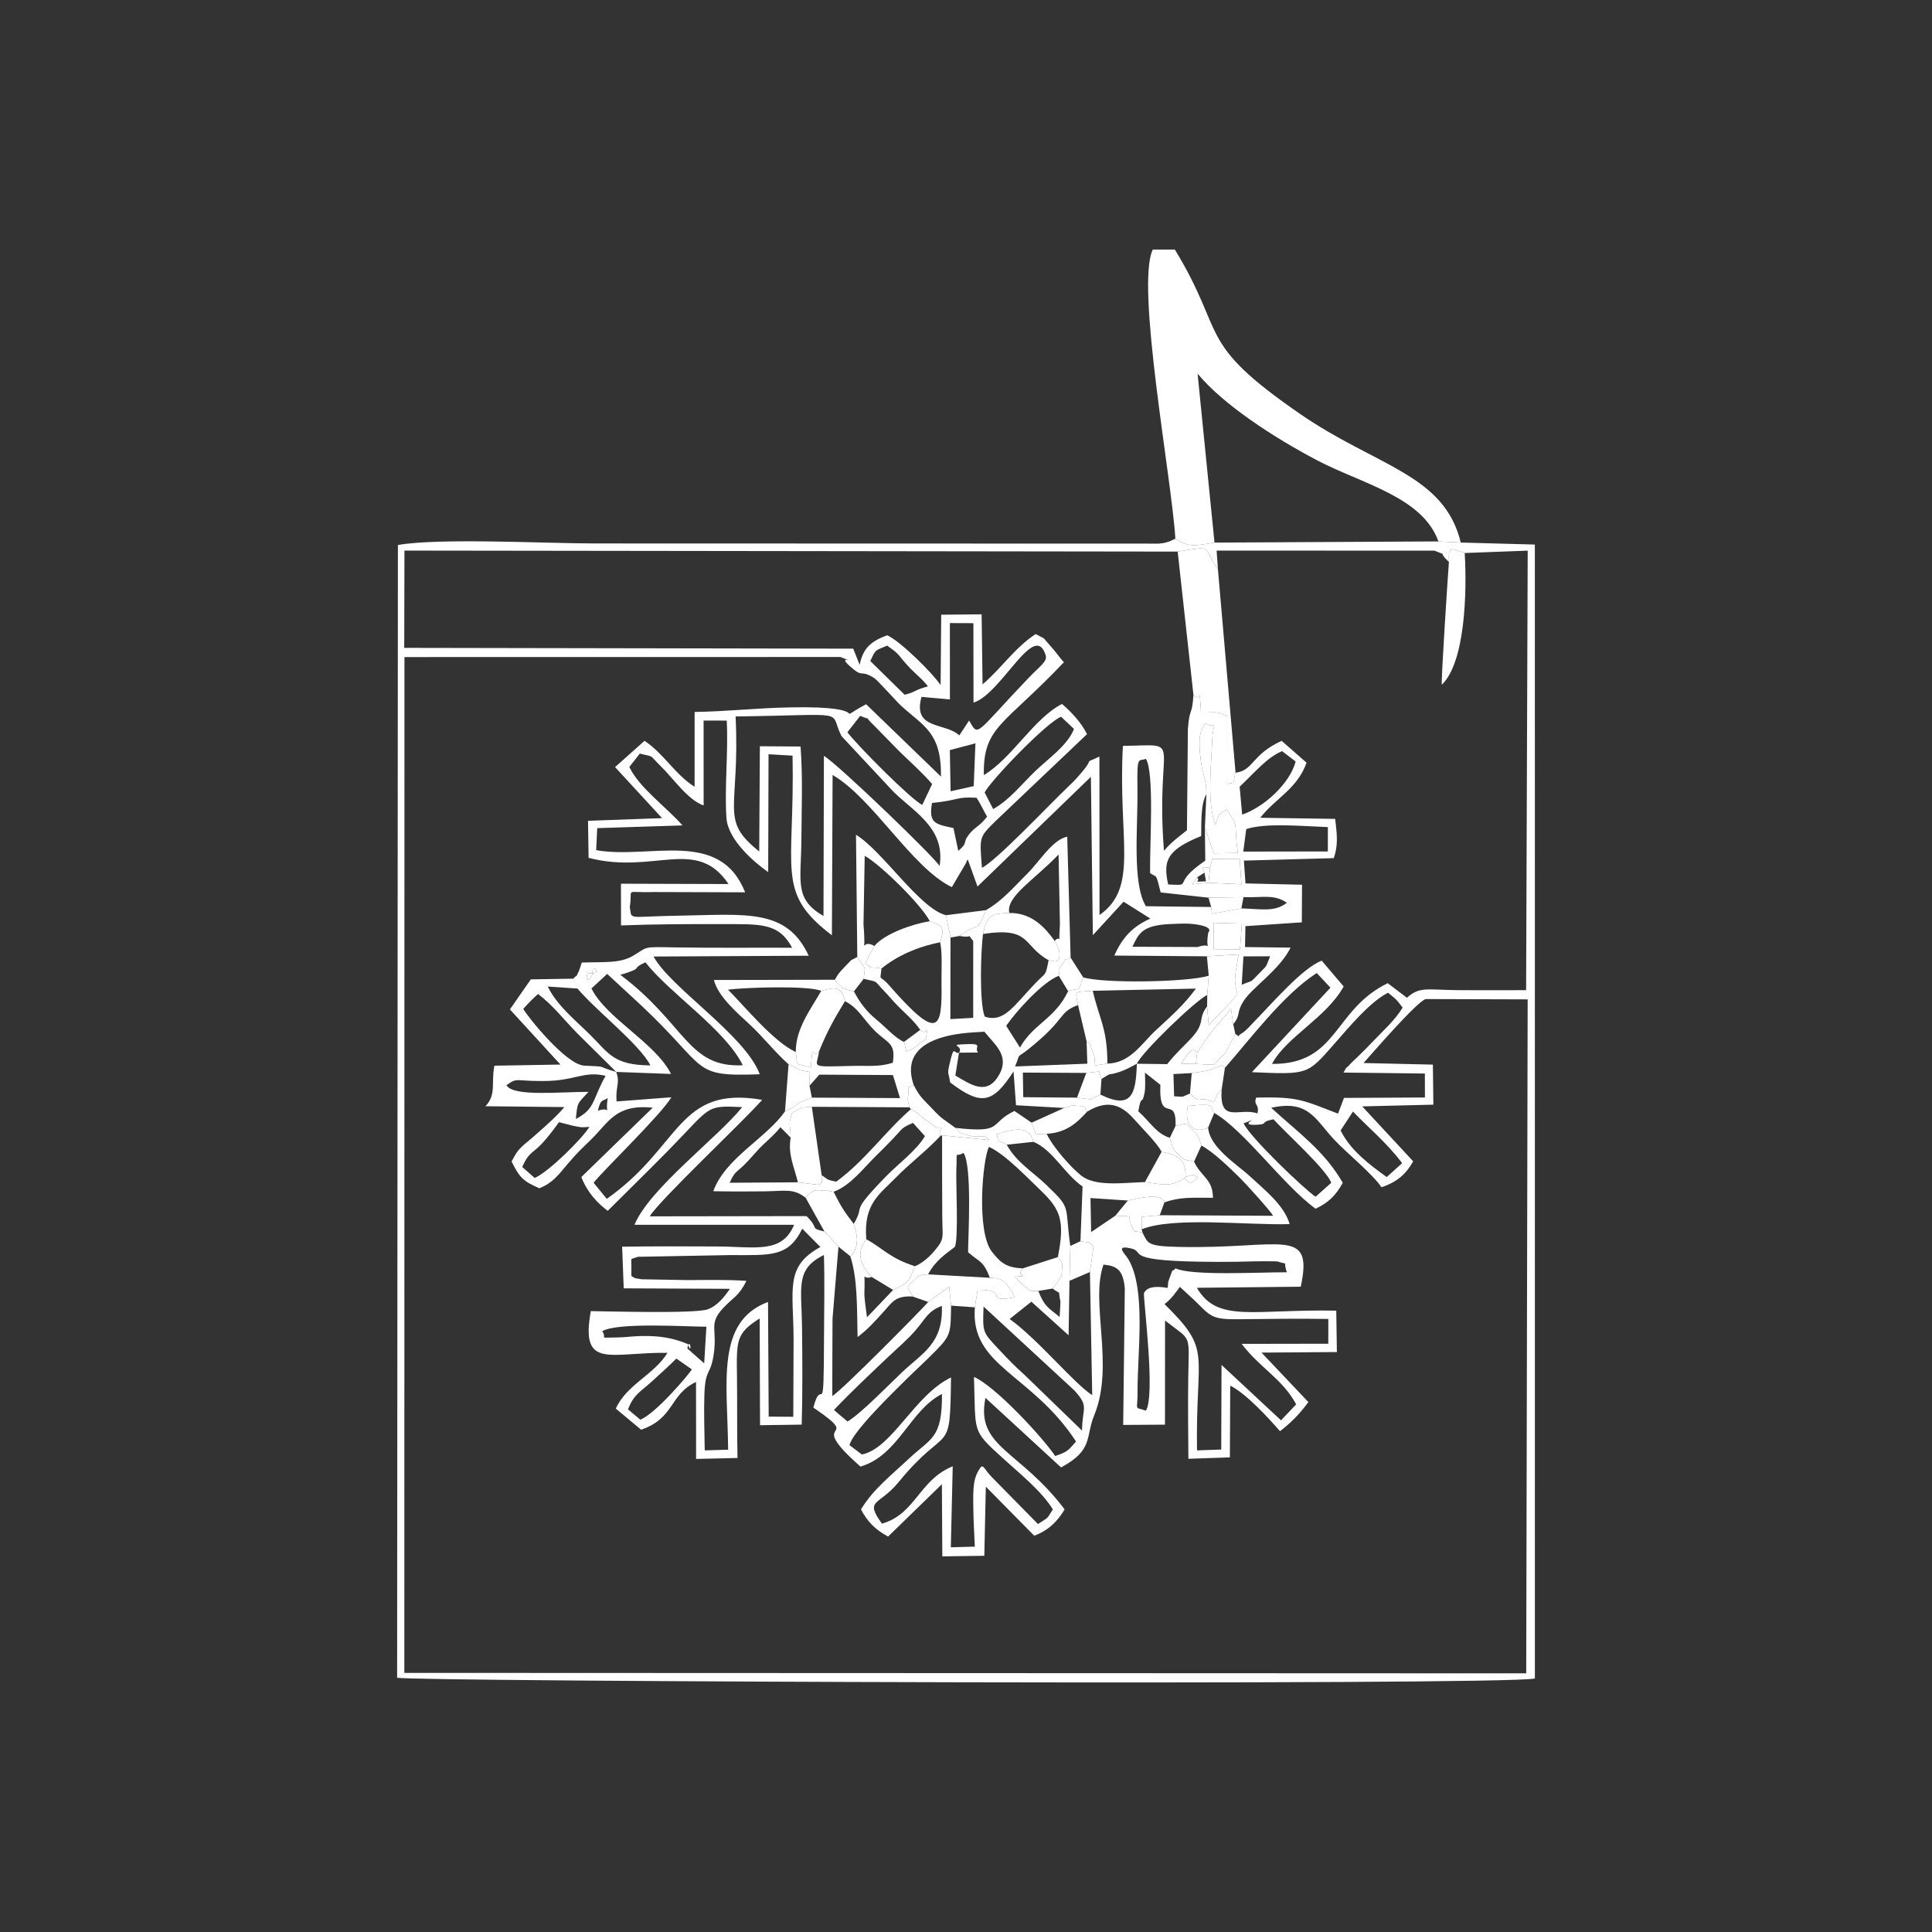 <?xml version="1.0" encoding="UTF-8"?>
<!DOCTYPE svg PUBLIC "-//W3C//DTD SVG 1.1//EN" "http://www.w3.org/Graphics/SVG/1.1/DTD/svg11.dtd">
<!-- Creator: CorelDRAW 2018 -->
<svg xmlns="http://www.w3.org/2000/svg" xml:space="preserve" width="250mm" height="250mm" version="1.1" style="shape-rendering:geometricPrecision; text-rendering:geometricPrecision; image-rendering:optimizeQuality; fill-rule:evenodd; clip-rule:evenodd"
viewBox="0 0 25000 25000"
 xmlns:xlink="http://www.w3.org/1999/xlink">
 <rect x="0" y="0" width="25000" height="25000" fill="#333333" stroke="none"/>
 <defs>
  <style type="text/css">
   <![CDATA[
    .fil0 {fill:white}
   ]]>
  </style>
 </defs>
 <g id="Слой_x0020_1">
  <g id="_636266168">
   <path class="fil0" d="M8125.83 18236.86c80.97,-201.88 158.31,-222.04 317.86,-368.75 115.98,-106.71 208.89,-188.34 308.4,-288.5l201.23 140.49c-55.23,84.34 -472.8,574.91 -667.88,650.38l-159.61 -133.62zm4783.64 -792.61c-192.29,-205.19 -195.85,-204.16 -181.98,-537.32l1173.3 1083.45c197.73,217.05 103.67,216.14 100.42,521.23l-735.37 -712.61c-148.33,-135.04 -191.77,-179.19 -356.37,-354.75zm-2117.62 800.07c226.13,-238.32 449.86,-446.42 696.21,-681.37 126.16,-120.33 252.13,-223.99 361.37,-351.64 137.83,-161.04 153.97,-240.91 337.96,-313.71 19.84,485.77 -249.99,609.4 -510.54,855.17 -157.21,148.34 -540.23,543.22 -709.89,641.63 -63.73,-56.66 -86.1,-68.85 -175.11,-150.08zm-2496.3 -956.38c-99.38,1.88 -215.17,17.7 -305.93,18.54 -268.79,2.66 -125.06,19.71 -197.08,-80.39 195.85,-118.83 1108.85,-57.96 1348.14,-58.74l-28.39 474.5 -218.16 -193c34.88,-178.22 67.69,120.13 5.9,-57.12 -190.99,-79.48 -364.54,-108.39 -604.48,-103.79zm7511 373.94l-3.89 1094.92 -313.39 11.15c-20.17,-1292.46 203.69,-1279.68 -420.43,-1892.85 95.37,-72.68 146.45,-153.52 198.45,-223.28l186.9 172.32c214.33,209.66 219.06,251.09 578.1,246.81 385.61,-4.54 769.01,-9.79 1156.12,-3.76l-0.26 320.52 -1120.86 1.95c234.82,310.73 529.34,453.68 705.1,782.57l-195.92 206.93 -769.92 -717.28zm-978.42 591.9c-161.69,-57.11 -104.64,21.66 -108.14,-259.25 -1.49,-494.08 112.09,-1313.66 -120.13,-1701.48 -42.6,-71.18 -179.13,-187.94 36.04,-138.35 204.35,47.07 -158.12,170.77 1125.39,173.94 165,0.39 330.45,-1.94 495.24,-7.52 26.52,-0.9 265.1,-0.97 273.91,2.01 158.71,53.75 63.08,-23.21 121.69,139.97 -368.76,-0.45 -1225.36,47.91 -1439.75,-49.79 -76.96,79.81 -10.25,-50.5 -83.25,137.7 -26.77,68.98 -5.05,44.67 -21.59,114.69 -276.69,-49.14 -293.09,59.32 -305.48,66.38 0.52,170.77 148.72,1319.24 26.07,1521.7zm-1139.53 -1986.86c86.87,116.12 51.41,58.74 48.82,245.58 -13.16,12.71 -38.38,57.05 -44.28,65.42l-72.29 95.82c121.37,94.58 63.34,-9.6 100.94,166.48 1.95,9.14 -9.01,175.3 -10.11,201.43 -145.02,-122.27 -189.89,-121.95 -276.11,-336.8 -136.21,-0.64 -73.52,14.4 -170.76,-54.65 -33.26,-23.6 -94.79,-93.03 -138.22,-128.56 246.55,-25.28 -6.81,17.83 109.5,-109.75 -214.46,-5.58 -293.04,-77.35 -400.07,-213.36 -207.01,-263.15 -118.97,-1209.61 -38.77,-1357.68 203.57,87.26 518.06,419.32 669.44,563.57 256.4,244.28 315.27,391.97 221.91,862.5zm-4239.65 -26.25c518.06,-0.13 751.06,32.02 932,-341.27l235.21 236.83c-465.55,254.39 -348.79,546.52 -347.23,1199.62l-3.76 997.41 -318.38 -2.26 -8.5 -1483.65c-681.37,254.4 -524.09,1048.83 -516.11,1911.66l-302.83 8.94c-3.43,-231.12 -12.44,-493.1 -4.66,-721.69 12.25,-358.12 82.85,-232.03 124.21,-546.33 40.26,-306.19 -72.15,-372.64 123.57,-579 134.2,-141.46 196.11,-146.58 296.14,-346.38 -251.73,-18.35 -505.87,-10.83 -758.58,-10.31l-596.57 -10.51c-132.9,-22.04 -63.66,-6.02 -133.22,-41.16l-1.17 -219.58c13.61,-6.94 32.16,-12.84 43.05,-15.82 11.02,-2.98 30.21,-11.09 44.21,-14.26l1192.62 -22.24zm3924.51 -1465.17c248.24,102.11 406.55,422.05 635.08,577.38l-27.62 708.47c155.66,30.92 81.17,-15.69 169.66,67.81l-46.93 330.64 29.56 1593.72c-236.83,-152.8 -701.92,-723.05 -1068.67,-986.07l281.82 -223.6 481.17 434.36 11.61 -704.77 10.44 -450.96c-75.86,-539.65 23.08,-470.02 -310.61,-790.67 -175.82,-169.01 -389.56,-294.2 -511.77,-519.81 -172.06,-95.82 -65.28,11.86 -133.35,-135.11 196.56,-60.35 426,-131.86 479.61,98.61zm4133.85 -391.9c206.74,214.65 433.32,399.23 636.44,667.37l-199.55 180.16c-222.3,-160.07 -471.9,-347.17 -596.64,-603.51l159.75 -244.02zm-10749.86 717.16c85.26,-194.56 129.08,-167.72 259.39,-307.43 88.82,-95.24 158.25,-193.78 215.95,-272.22 17.83,3.04 38.38,9.72 52.58,13.22l100.87 25.8c16.99,3.57 31.06,8.17 47.85,11.16 112.67,20.29 68.91,17.89 193.06,10.24 -90.89,151.31 -533.55,589.11 -708.27,661.01l-161.43 -141.78zm9334.8 -564.29c285.19,-111.57 -105.73,31.25 165.39,18.15 170.69,-8.23 26.12,-32.54 221.33,-71.12 179.64,196.51 676.5,641.89 748.08,821.54l-203.31 180.74c-142.11,-93.48 -848.83,-768.63 -931.49,-949.31zm-8228.79 -327.39c-38.25,272.48 64.05,97.57 -127.33,163.31 39.23,-158.13 53.88,-114.49 127.33,-163.31zm6375.55 -45.71c-58.35,34.3 -69.69,21.53 -124.73,62.37l-177.96 -22.3 -695.44 -5.84 -5.38 -318.51 820.75 4.41 165.06 -18.09 32.03 96.66c160.52,-102.17 55.56,-31.96 236.5,-92.64 86.74,-29.11 153.84,-70.08 221.14,-104.7 -13.16,383.28 -59.97,602.08 -471.97,398.64zm-7205.18 -175.23c404.15,1.03 518.44,-134.79 803.05,-66.97 -9.01,15.43 -19.77,34.29 -26.06,46.74 -6.1,12.19 -16.47,31.77 -23.67,46.48 -124.79,255.3 -110.34,346.13 -335.36,465.03 20.42,-228.07 21.46,-193.65 163.3,-350.73 -364.02,-1.75 -976.73,66.45 -1061.27,-86.23 139.19,-100.55 113.45,-55.23 425.09,-54.45l54.92 0.13zm6736.98 348.85c120.06,-31.57 60.74,-38.38 175.82,-27.04 152.67,15.04 50.3,-39.61 119.67,75.86 256.93,-158 436.18,-98.09 604.22,91.34 111.77,125.97 318.77,332.06 359.88,428.4 197.02,37.28 315.85,85.51 310.92,322.01 138.55,-29.11 58.54,-42.33 159.42,4.8 -75.14,65.41 -60.75,112.74 -178.02,17.7 -180.88,105.35 -240.2,84.67 -506.91,45.51 -295.05,10.44 -643.25,61.72 -826.52,-84.54 -130.57,-104.18 -362.47,-363.5 -445.84,-539.58 -178.61,3.43 -130.31,26 -194.3,-143.99l-222.56 -151.64c-340.23,163.18 -124.67,290.83 -765.2,218.67 87.14,77.54 10.12,47.01 160.26,94.72 146.72,46.68 213.04,-29.3 278.84,62.63l-610.05 -60.62c-0.85,352.29 0.64,704 2.46,1056.15 1.36,275.99 36.11,276.12 -104.57,442.99 -64.12,76.11 -165.19,163.57 -249.79,194.17 -87.01,223.47 -92.32,215.36 -281.56,307.16l-338.09 354.11c-9.6,-71.83 -36.63,-253.1 -33.78,-317.87 14.52,-329.08 -39.61,-154.81 94.39,-204.34 -10.63,-12.71 -26.84,-26.58 -34.1,-36.24 -7,-9.34 -23.14,-24.77 -30.92,-36.57 -93.29,-141.72 -123.05,-257.76 -4.67,-415.17 -37.99,-454.14 168.56,-579.26 375.17,-790.22 200.85,-205.12 386.85,-337.31 583.35,-545.93 -43.7,-127.01 110.02,-107.82 -49.27,-107.82 -42.6,-29.69 -98.93,-68.91 -147.36,-106.26 -104.77,-80.71 -57.9,-55.62 -183.67,-133.68 -330.57,285.78 -592.29,664.58 -966.81,939.01 -119.74,-25.8 -92.13,-15.56 -189.31,-85.12 1.62,146.06 14.52,54.91 -30.47,127.13l-276.63 -33.84 -883.25 6.09c94.14,-201.69 62.95,-75.53 332.58,-387.1 118.64,-137.12 218.93,-199.1 324.15,-332l133.1 134.53c-10.18,-213.3 -29.37,-157.54 18.67,-320.98 165.19,-84.34 64.57,-60.68 254.98,-77.67l1261.4 6.75c-14.32,-98.35 -27.22,-70.73 -13.35,-171.93 20.23,-146.85 -46.09,-44.67 69.76,-117.09 -243.96,-717.67 855.82,-673.85 914.56,-689.99 129.14,162.4 329.27,306.32 194.75,551.71 -153.13,279.22 -355.34,144.63 -569.92,15.69l47.19 -295.11c-70.34,23.47 -59.58,-124.48 -122.72,148.01 -32.55,140.55 -11.61,99.38 7.97,236.5 406.17,310.08 554.43,268.66 820.56,-142.63l32.03 437.93 623.54 35.4zm-5796.43 -466.33c-283.37,-79.41 -80.64,-65.41 -414.26,-81.42 -237.67,-11.41 -744.64,-647.72 -789.25,-734.79 81.17,-88.75 109.05,-117.09 191.38,-192.74 195.27,148.07 334.4,334 515.47,517.28l496.66 491.67zm7833.92 226.97c-13.94,16.47 -37.02,34.3 -45.84,45.77l-55.1 118.64c-227.82,-103.01 -143.54,50.25 -309.38,-110.86 -124.34,47.07 -47.9,42.79 -204.92,34.69l-8.76 -287.59 236.83 -12.71c230.41,-33.51 198.25,-21.58 393.65,-104.24l35.53 36.95c310.53,-352.42 755.98,-950.22 1188.53,-1227.56l177.12 189.88 -1016.67 1093.37c732.26,31.57 715.86,31.51 1062.5,-361.3 189.37,-214.52 459.07,-545.48 699.72,-666.78 93.35,78.12 94.91,67.55 188.85,192.42 -104.51,168.68 -237.41,283.5 -380.49,433.58 -76.43,80.13 -111.12,116.37 -190.21,192.29 -36.76,35.27 -84.15,78.31 -114.43,111.57 -79.42,87.39 -4.6,-23.08 -80.58,103.08l1053.1 12.45 0.78 310.15 -1047.59 5.44 -76.57 203.38c-451.74,-171.74 -507.36,-220.88 -1059.13,-207.33 -39.16,102.17 45.44,79.42 16.2,204.28 -239.35,-79.74 -494.33,140.42 -463.14,-309.57zm-1478.72 -335.04l-160.13 24.18c-9.27,-105.15 6.42,-75.72 -30.15,-179.32 -55.75,-158.06 -40.52,-82.79 -78.83,-132.06l9.59 288.63 -934.72 35.98c79.35,-197.61 0.58,-85.38 180.55,-230.02 497.9,-400.2 369.21,-465.48 633.72,-564.48 -34.36,-196.5 -61.4,-163.89 190.92,-184.77l1334.47 -28.33c-161.36,219.39 -321.94,356.83 -526.61,546.98 -170.77,158.64 -324.16,418.87 -618.81,423.21zm-3702.98 -940.69c176.85,-48.69 262.24,-64.44 306.97,133.49 172.45,85.64 235.33,230.02 379.65,376.21 172.19,174.39 280.78,154.68 239.93,420.49 -180.61,56.92 -319.48,35.78 -513.78,40.52 -593.52,14.52 -464.83,22.62 -442.21,-184.9 -99.19,124.86 -71.76,-184.05 -105.28,207.65 -202.73,-68.2 -171.93,1.75 -194.3,-202.14 -288.75,-132.25 -667.56,-597.15 -876.89,-807.14 223.08,-29.3 1042.66,-55.36 1205.91,15.82zm-2210.14 964.22c-482.85,-2.52 -541.4,-160.71 -782.63,-398.31 -201.95,-198.97 -418.93,-370.12 -546.97,-622.31l386.06 26.26c235.72,281.75 801.95,719.29 943.54,994.36zm-332.97 -1188.66c248.56,-80.46 66.84,-51.41 267.95,-145.42 320.91,408.82 1031.45,867.76 1260.24,1332.46 -713.14,33.84 -735.57,-531.09 -1584.65,-1170.77l56.46 -16.27zm-419.51 11.99c0.39,23.92 -95.89,141.27 -66.91,5.9 18.15,-84.54 -36.82,-20.94 50.31,-18.99 148.66,3.24 13.87,-146 16.6,13.09zm8426.07 -234.23l346.06 -0.58c-66.64,150.34 -15.56,91.93 -144.31,222.95 -133.29,135.56 -63.21,75.91 -224.05,145.8l22.3 -368.17zm-383.67 -433.78l363.83 9.53 -24.37 333.03 -339.72 -2.01 0.26 -340.55zm-659.45 22.37c56.27,-6.55 284.67,-15.95 336.53,-11.87 353.98,27.81 251.42,113.78 251.54,114.49 -48.81,297.12 85.19,113.78 -139.12,188.01l-842.28 -3.57c77.73,-170.63 130.77,-256.4 393.33,-287.06zm-3640.88 569.73c-187.75,-38.19 -82.01,23.53 -210.76,-68.72l119.61 -223.99c-196.69,-112.74 -102.5,198.7 -141.26,-280.07l15.62 -886.43c203.57,111.45 737.45,638.52 841.95,845.52 177.77,61.78 190.15,98.61 134.66,273.65 30.47,147.75 14.58,361.36 17.24,532.19 9.59,607.92 -47,744.9 -677.54,24.83 -134.98,-154.16 -117.61,-32.67 -99.52,-216.98zm2242.03 -357.03c7.85,14.72 20.94,33.13 25.03,43.51l33.26 81.29c25.93,200.65 -96.08,124.41 -137.38,123.5 -43.89,217.64 -25.54,145.68 -171.93,298.87 -289.14,302.63 -405.13,511.84 -654.72,431.64 -71.58,-184.7 -51.61,-838.84 -22.24,-1069.7 57.76,-261.33 108.98,-261.01 340.04,-272.03 -45,-213.35 314.88,-419.51 637.8,-756.57l17.37 902.7c-18.99,333.36 15.04,113.2 -67.23,216.79zm1990.04 -560.58l452.51 -7.2c241.63,9.79 397.93,-42.59 561.5,73.52 -158.51,122.01 -326.36,80.13 -588.27,72.67l-380.23 68.92 -10.96 -87.52 -844.54 -9.79c-182.05,-297.25 -101.79,-1030.09 -109.5,-1528.19 -6.81,-439.29 13.68,-340.23 109.5,-379.19 112.15,185.93 47.52,1116.9 54.19,1478.85 89.21,65.09 71.38,-16.86 136.6,250.11l619.2 67.82zm-146.84 -263.6l94.39 -59.84c-41.49,-100.94 -47.07,-65.35 71.9,-65.35l29.56 -111.45 354.88 -2.91 21.91 329.92 -425.15 -19.77 -209.21 20.22 61.72 -90.82zm634.75 -623.8c249.99,-84.09 734.2,-37.15 1056.61,-25.81l-0.52 314.95 -1094.02 1.75 37.93 -290.89zm-3489.11 -405.13c47.26,70.8 84.48,153.91 136.15,244.28 -99.71,127.65 -147.56,126.75 -219.71,212.65 -114.88,136.72 -11.74,109.82 -153.33,229.89l-62.23 -295.96c-239.88,-49.07 -322.6,-63.08 -278,-324.15 354.69,-34.55 310.99,-83.89 577.12,-66.71zm-15.04 -704.45l-22.04 553.98 -298.93 65.87 -10.05 -532.58 331.02 -87.27zm3419.03 560.92c196.43,-185.55 357.34,-381.66 549.24,-460.1l175.56 134.06c-75.01,284.35 -406.29,589.25 -692.13,687.27l-32.67 -361.23zm-423.6 2194.7l408.3 -24.57c-30.6,245.9 -74.82,294.14 -13.42,514.24 -122.14,157.47 -251.09,262.62 -372.26,403.76l-19.9 -244.8c-131.22,167.72 -4.15,203.89 -225.35,432.87 -111.32,115.14 -184.44,180.75 -292.06,313.78l-391.64 -5.12c62.62,-146.58 749.11,-810.38 910.86,-890.58l19.19 -248.94c-260.87,85.83 -1375.57,102.17 -1624.97,21.13 -80.07,214.78 -4.6,118.83 -194.3,179.65 -176.47,365.06 -451.09,420.49 -623.28,729.34l-178.28 -281.3c123.96,-181.98 470.54,-568.43 680.52,-647.33 21.66,-111.77 -18.47,-56.99 49.54,-158.58 77.4,-115.59 -4.09,-17.24 103.59,-76.24l-43.89 -1565.13c-189.17,35.85 -364.21,328.3 -513.84,475.53 -174.07,171.41 -326.62,356.37 -538.61,475.01 -126.49,313.39 -81.56,142.82 -344.25,334.65 196.3,31.96 88.17,-45.51 180.1,64.32l-0.07 994.43 -295.62 16.4 1.88 -1055.83 -59.32 -288.88c-339.2,-85.51 -819.01,-830.61 -1163.65,-1040.66l16.73 1580.89c115.46,190.34 103.21,91.41 82.92,283.24 201.62,49.21 120.91,8.3 262.95,156.18 66.06,68.72 92.32,103.73 157.02,171.74 121.43,127.52 219.32,198.44 311.51,332.77 94.59,94.59 102.69,-116.17 74.23,120.26 -149.76,91.61 -80.39,80.72 -251.22,163.63l-32.8 -128.62c-114.23,-48.04 -228.72,-183.21 -356.44,-287.72 -126.22,-103.21 -215.82,-219.77 -291.67,-365.58 -127.26,-34.49 -143.02,-12.64 -246.81,-150.6l-1564.81 3.05c51.47,214.13 317.47,439.68 455.89,568.63 190.27,177.18 321.17,352.74 509.89,522.47 149.69,65.34 92.38,74.29 267.42,96.14l3.63 181.39 126.62 -143.85 952.68 5.44 91.86 298.09 -1140.49 -6.03c-229.05,76.18 -164.15,100.04 -347.75,176.67 -235.73,344.76 -772.91,603.31 -927.73,1034.3 219.59,4.34 439.3,4.28 658.81,1.62 274.56,-3.31 375.95,-41.88 535.89,82.85 122.4,-139.38 177.96,-88.36 180.94,-88.94 95.89,-18.74 99.13,3.11 180.55,11.41 211.93,-74.36 391,-307.88 529.34,-445 98.22,-97.37 149.76,-147.55 245.78,-247.91 127.06,-132.84 95.1,-129.66 252.64,-198.25l154.23 171.15c-106.51,184.44 -344.44,357.09 -509.57,527.46 -482.07,497.19 -250.95,341.33 -411.73,608.5 37.34,106.06 89.72,302.37 -45,418.09 96.93,287.91 85.78,673.01 94.92,1046.1 137.31,-103.98 214.65,-194.88 316.63,-304.89 133.09,-143.6 161.68,-230.99 395.27,-219.91 -64.77,-152.22 -107.62,-86.22 33.71,-224.12 71.57,-69.82 86.16,-50.95 166.94,-62.23 93.16,-179.97 242.66,-274.76 344.18,-353.59 52.71,-89.47 13.68,-839.62 21.33,-1001.89 13.16,-282.59 -26.32,-145.35 92.84,-216.4 112.68,170.05 60.23,1076.38 58.74,1284.94 152.28,135.56 193.9,101.59 282.4,331.47 139.06,3.05 199.22,16.41 321.56,252.32 -429.57,78.06 -41.24,-100.09 -479.75,-97.24l-36.04 227.1c-63.47,765.97 736.34,857.32 1308.99,1736.35 -91.48,97.7 -86.68,126.49 -269.5,187.75 -159.55,-238.51 -775.63,-904.97 -1051.42,-1023.67 24.96,733.17 -33.91,679.68 367.91,1046.36 216.34,197.41 506.97,428.79 653.04,667.82 -90.96,143.34 -47.85,91.28 -192.36,189.63l-603.31 -613.43c-95.23,-102.49 -88.62,-135.36 -130.31,-131.15 -110.34,138.8 -105.09,290.38 -103.73,499.52 1.11,175.37 11.54,354.56 20.1,537.19l-310.73 8.55 24.7 -1047.72c-435.6,175.3 -480.59,619.26 -915.92,741.59 -231.38,-318.96 -36.63,-229.3 212.12,-533.23 651.48,-795.85 668.66,-296.08 681.82,-1358.32 -474.82,228.2 -760.91,918.38 -1154.04,996.96l-159.42 -120.91c33.58,-169.53 574.72,-693.17 729.41,-846.36 143.34,-141.91 250.44,-235.72 391.18,-380.1 191.64,-196.63 188.46,-231.32 193.52,-578.87l-25.28 -244.93 -270.67 197.41c-57.24,72.48 -1129.28,1157.41 -1241.31,1217.25 1.62,-334.46 0.33,-668.53 3.24,-1003.12l76.76 -929.54 -181.2 -195.98c-201.49,-50.31 -56.08,-24.83 -231.44,-199.68l-2029 3.18c115.79,-200.52 1203.45,-1221.41 1454.6,-1507.57 -1097.84,-189.43 -1043.9,602.08 -2010.97,1281.25l-170.25 -208.11c91.02,-125.9 868.53,-874.63 1006.56,-1106.46l-709.96 54.2c-14.39,-202.92 48.56,-227.69 -3.57,-382.05l708.6 26.06c-201.88,-403.24 -836.96,-717.47 -1029.7,-1106.52l203.89 -187.75 434.82 402.27c888.76,833.72 639.55,928.63 1539.27,895.89 -191.12,-508.59 -1151.26,-1115.53 -1374.41,-1523.38l2007.54 -10.24c-283.89,-616.74 -815.63,-532.07 -1674.11,-518.52 -689.28,10.89 -610.12,63.21 -640.72,-111.38 41.81,-259.97 -81.43,-181.39 303.53,-194.42l1188.54 3.69c-327.33,-830.09 -1233.34,-422.82 -1927.41,-545.35l13.87 -285.12 1103.09 -35.14c-201.75,-231.12 -564.54,-491.35 -687.39,-756.57l135.17 -172.71c202.98,48.23 115.98,12.12 260.42,151.96 180.3,174.52 355.01,443.83 565.58,519.36l-0.45 -1099.27 299.45 0.91c21.52,412.52 -30.73,862.76 -3.7,1260.76 19.45,287.33 372.39,583.34 540.11,699.65l4.41 -1525.14 310.79 18.15c29.69,1496.29 -223.14,1767.02 509.12,2324.63l9.01 -2074.38c519.55,299.77 1030.48,1206.3 1543.22,1451.03l186.13 -316.69c3.3,-21.92 11.02,-28.66 19.71,-41.17l126.16 349.76 1467.04 -1419.07 25.42 2048.9 397.8 -432.88 346.58 218.42c-223.08,99.45 -359.16,236.82 -466.84,478.45l1198.39 9.72zm-5792.92 -1356.77c-523.77,-417.83 -246.49,-528.5 -305.74,-1746.92 1514.63,-19.13 1196.25,-93.42 1369.73,253.42l637.74 683.25c250.96,274.82 716.18,483.05 631.9,999.88 -35.4,-87.07 -1320.59,-1325.46 -1496.67,-1426.66l-5.39 2072.18c-383.21,-223.41 -289.59,-438.26 -285.96,-994.05 2.53,-384.77 18.93,-805.39 -10.7,-1199.04l-526.62 -3.63 -8.29 1361.57zm1808.37 -1300.37c155.34,152.74 295.18,272.55 428.99,428.14l-127.91 270.34c-150.54,-75.46 -842.86,-772.84 -968.44,-940.75l165.38 -211.93c177.51,74.23 22.89,-24.18 177.12,122.72l324.86 331.48zm3958.48 992.94l5.06 426.26c-462.89,313.72 -130.11,323.77 -480.26,308.47 -66.52,-301.98 -24.12,-445.13 427.29,-626.59 3.44,-184.38 -7.26,-416.21 67.49,-542.82 -3.63,-227.69 -49.46,-228.01 -75.59,-460.49 -27.68,-245.65 -18.35,-340.56 61.4,-455.05 173.22,86.68 101.91,-90.83 88.36,238.97 -14.59,356.43 -66.06,771.93 41.62,1075.86 58.22,-164.09 17.31,-106 145.41,-202.34 181.27,269.5 83.05,176.79 147.49,564.16l-313 4.92 -115.27 -331.35zm-2849.62 -455.3c63.6,-139.06 798.58,-907.37 988.86,-980.17l166.62 156.82c-75.73,207.14 -336.54,388.08 -499.2,544.77 -185.15,178.48 -331.99,371.87 -546.19,492.78l-110.09 -214.2zm2042.29 5694.38c-141,-34.88 -79.68,27.1 -149.17,-99 -3.18,-5.7 -5.25,-24.11 -7.39,-29.56 -39.03,-100.23 59.7,-77.21 -194.43,-89.79l-313.59 211.93 -8.49 -440.33 483.05 31.9c115.14,-22.24 427.3,-110.54 473.27,24.25 211.54,-74.23 358.51,-58.42 628.53,-59.58 -2.21,-244.8 -149.11,-265.68 -244.8,-467.49 -132.26,-35.34 -106.26,-1.56 -199.75,-91.03 -88.81,-84.99 -68.59,-76.17 -113.32,-217.63 -176.53,-53.81 -254.98,-206.1 -408.5,-343.6 42.27,-239.55 46.68,-60.81 81.17,-238.19 14.07,-72.22 6.36,-185.61 5.32,-261.91l199.03 157.47c-19.78,528.88 209.98,114.88 196.95,532 155.34,-27.04 114.88,-56.99 232.35,61.39 77.35,77.93 61.33,84.8 101.79,193 156.11,81.88 361.36,284.87 498.87,418.35 65.02,63.08 392.16,424.38 430.02,490.64l-1467.57 -7.33 -233.97 20.62 0.26 160.91c419.97,-167.14 1385.62,-48.43 1913.99,-66.91 -68.14,-245.45 -333.49,-450.63 -512.94,-617.77 -162.14,-150.99 -522.15,-371.8 -541.27,-630.15 -211.48,95.95 -312.48,-68.07 -261.59,-279.74 391.64,-45.32 273.06,19.25 340.29,89.27 388.27,223.92 898.68,941.01 1311.72,1239.43 165.31,-77.41 263.27,-172.32 351.44,-335.63 -240.71,-417.7 -580.62,-653.04 -925.91,-970.19 480.85,-106.32 563.58,140.82 811.1,407.66 160.26,172.84 502.04,448.69 616.08,620.42 205.38,-67.48 323.76,-178.8 410.12,-335.36l-659.33 -710.87 920.47 -22.49 -6.1 -518 -897.38 -20.75c90.44,-100.68 698.55,-806.68 806.62,-827.62l1317.16 4.02 -18.74 8721.18 -14517.08 -6.03 1.55 -13144.62 5642.32 -0.85c254.92,106.71 -51.54,-39.35 109.44,107.88 201.56,184.25 125.25,38.83 328.56,165.9 43.63,27.29 281.17,297.77 350.67,361.17 285.96,260.94 519.35,341.33 511.51,912.62l-968.37 -936.22c-497.51,265.35 210.37,15.3 -990.42,40.78 -451.54,9.53 -808.95,52.71 -1228.99,59.13l-0.32 968.24c-250.57,-156.96 -401.76,-432.23 -647.72,-594.76l-381.53 339.78 608.56 660.62 -958.32 34.49 7.07 479.03c845.84,221.08 1396.18,-278.83 1811.1,339.39l-1392.1 -4.28 0.9 539.52c435.92,-16.46 867.17,-17.76 1303.35,-16.72 497.64,1.16 735.63,-21.66 910.61,305.74 -504.44,-2.08 -1011.61,4.02 -1515.6,-4.67 -417.19,-7.2 -346.98,-10.96 -527.01,99.71 -177.96,109.43 -357.67,86.22 -679.36,96.27 -11.41,31.25 -27.23,89.99 -38.64,113.52 -49.53,102.37 -6.35,26.51 -71.31,95.3l-548.98 9.01 -270.8 388.66 653.94 713.72 -855.17 14.71c-43.89,227.23 28.98,372.71 -115.53,524.55l1021.21 10.89c-109.5,129.85 -219.71,222.89 -355.6,344.44 -197.67,176.86 -230.21,166.68 -327.39,360.59 104.76,209.14 149.76,253.23 359.09,345.42 173.62,-69.11 243.9,-169.99 363.77,-311 127.71,-150.27 170.96,-188.59 295.56,-309.37 244.73,-237.15 324.28,-469.76 808.05,-422.5l-923.97 897.84c79.87,203.57 208.82,337.05 341.72,437.15 262.24,-263.08 513.59,-506.19 783.48,-781.01 564.61,-574.85 470.8,-583.22 956.77,-561.3 -305.94,384.83 -1205.53,1057.9 -1393.66,1523.06l2065.49 -0.13c-158.18,377.7 -501.2,282.98 -991.84,280.71 -406.55,-1.81 -817.83,-3.89 -1233.85,2.73l20.55 539 1374.15 6.09c-72.87,105.55 -161.5,219.65 -287.53,265.29 -162.72,58.86 -1295.11,25.48 -1512.55,23.21 -137.9,765.19 248.75,529.34 992.36,539.84 -176.02,285.97 -527.01,408.89 -668.99,721.56l327.85 273.26c435.98,-149.63 364.21,-454.78 710.28,-617.77l1.1 995.99 535.7 -12.38c-7.98,-347.55 -2.14,-690.18 -6.55,-1036.7 -6.1,-481.69 -18.03,-573.04 293.42,-768.89l4.6 1381.73 539.33 -7.84c11.86,-418.68 8.68,-844.16 4.08,-1263.29 -5.7,-516.83 -90.83,-747.56 283.25,-931.48 10.89,344.5 2.52,695.89 1.36,1041.3 -4.02,1205.2 -21.59,489.6 -138.03,933.11 11.8,9.4 28.72,19.77 37.35,25.67 624.9,430.73 -168.82,83.37 572.45,737.83 494.2,-145.22 638.58,-729.86 1054.46,-939.45 4.28,580.42 -141.52,567.46 -430.34,839.29 -222.82,209.73 -460.94,394.04 -617.77,654.01 80.78,152.87 180.36,260.04 350.73,351.77l696.35 -677.8 5.7 933.95 543.28 -7.46 19.77 -894.47 626.4 634.89c196.56,-74.75 306.25,-195.85 393,-340.88 -581.08,-771.16 -1154.63,-803.25 -1024.26,-1442.99l978.42 899.84c422.76,-227.81 311.9,-390.73 428.92,-675.27 265.61,-645.78 -55.69,-1458.69 120,-1949.13 175.43,17.18 255.04,69.18 275.79,309.83l-20.88 1764.81 540.69 -3.5 0.84 -1347.83c350.74,275.34 308.6,153.65 300.3,741.99 -4.93,346.78 -0.78,693.81 1.68,1047.59l536.93 -18.54 4.47 -928.24c207.98,104.44 491.29,414.85 644.09,589.57 135.11,-103.99 249.99,-215.89 366.94,-377.12l-606.29 -639.81 975.44 -7.07 -7.98 -535.69c-1073.33,-21.14 -1537.06,162.98 -1803.64,-295.82l1344.25 -14.07c168.24,-788.28 -253.16,-486.94 -1567.92,-514.76 -421.01,-8.88 -406.16,-41.1 -480.07,-185.8zm-3036.72 -7334.59c104.96,115.07 167.39,148.92 260.75,266.91 -182.76,47.06 -156.37,74.81 -302.5,107.75l-444.02 -435.99c72.41,-152.35 53.03,-129.72 218.47,-199.29 175.5,123.37 129.34,109.5 267.3,260.62zm544.25 -552.22l304.19 1.23 1.55 1028.4c363.51,-114.16 791.71,-1074.04 933.95,-612.58 24.7,80.26 -73.32,137.44 -230.15,301.72 -693.23,726.36 -635.14,760.66 -760.72,542.11l-127.26 192.87c-176.15,-170.96 -609.47,-67.62 -488.76,-498.93l367.59 33.32 -0.39 -988.14zm2947.52 -925.01c501.78,-81.23 306.13,-58.93 520.91,227.49l-16.99 -240.19 2817.73 0.06c200.13,81.88 21.46,-14.07 188.33,147.36 -6.16,-195.79 16.34,-114.55 33.39,-173.09l170.95 56.72 815.12 -30.73 -20.49 5687.45c-285.84,0.64 -572.19,1.62 -858.03,0 -427.23,-2.4 -516.89,-52.32 -683.9,98.41l-249.14 -188.72c-708.79,345.67 -640.91,1051.16 -1497.13,1044.54 186.97,-352.67 699.13,-592.29 927.47,-1001.95l-284.16 -333.81c-247.78,92.19 -642.59,553.13 -889.53,805.45 -42.47,43.37 -91.74,101.27 -135.69,128.3 -117.74,72.22 -4.87,61.85 -92.91,14.85l-117.53 226.38c-40.59,55.95 -112.22,114.43 -158.97,172.32l-233.65 -11.15 -193.19 -3.43c73.32,-95.89 140.68,-243.44 208.95,-143.34 325.38,-488.63 316.11,-388.27 437.73,-571.61l29.7 204.54c106.77,-133.16 30.34,-136.79 136.79,-303.73 107.68,-169.15 466.65,-403.05 605.19,-687.4l-589.37 -7.46 5.18 -270.53 729.8 -49.27 2.98 -486.62 -731.93 -16.99 -20.49 -295.17 1163.12 -32.09c55.3,-162.34 45.06,-287.46 17.7,-507.95l-968.96 -14.32c194.88,-251.94 477.42,-371.61 598.84,-712.3l-322.2 -283.11c-394.5,180.49 -361.17,384.51 -596.57,412.19 -53.16,169.21 35.52,111.64 -107.82,144.57l-0.58 -876.25c-150.28,-73.64 -142.5,-43.11 -338.16,-46.8 -26.58,-402.41 -7.97,-112.29 -98.34,-227.36 -18.87,286.68 -49.99,149.17 -71.84,440.78l-12.05 1309.64c-124.8,100.62 -190.48,143.21 -297.51,265.41 -115.98,-1493.75 287.2,-1369.41 -531.35,-1356.9 -66.58,1217.65 212.64,1824.27 -302.69,2189.07l-1.11 -2050.72c-228.39,107.3 -53.03,-4.73 -220.29,193.39 -81.95,97.05 -94.98,110.86 -185.16,197.34 -274.23,262.83 -915.4,944.07 -1114.75,1049.61 -31.32,-410.38 -39.16,-392.03 181.26,-610.77l1178.36 -1119.68c-74.23,-152.29 -214.27,-299.07 -324.09,-390.8 -364.73,188.01 -648.76,704.9 -1011.09,920.52 -10.25,-631.18 255.88,-637.47 1035.79,-1460.11 -64.31,-70.79 -100.23,-129.92 -172.25,-209.07 -121.69,-133.62 -40.72,-74.62 -193.33,-155.79 -270.86,177.83 -445.9,446.94 -686.68,650.57l-12.06 -906 -522.99 4.99 -7.52 910.67c-106.97,-158.83 -523.76,-570.96 -691.87,-644.87 -197.92,75.6 -308.98,153.52 -355.91,382.44l-83.25 -208.95 -5809.84 -10.31 2.85 -1258.75 10005.22 13.03zm3663.11 -117.21l-289.15 -14.46 -2897.27 15.17c-256.21,41.82 -338.28,62.11 -506.78,-50.3l-76.17 35.46c-66.78,17.44 -45.45,19.25 -138.03,28.07l-7302.17 -2.14c-622.56,0 -2011.69,-73.71 -2543.62,20.03l-10.11 14657.25c173.48,51.35 14257.76,102.44 14722.46,10.44l-0.13 -14673.46 -959.03 -26.06z"/>
   <path class="fil0" d="M15208.87 6970.83c168.5,112.41 250.57,92.12 506.78,50.3l-218.93 -2185.88c335.56,404.93 993.72,830.35 1544.78,1120.14 576.86,303.4 1368.57,474.43 1571.42,1050.57l289.15 14.46c-213.1,-886.17 -1094.6,-984.06 -2081.58,-1665.82 -1360.79,-939.91 -939.32,-1011.42 -1618.03,-2125.4l-285.26 0c-226.06,465.49 249.08,2985.44 291.67,3741.63z"/>
   <path class="fil0" d="M15443.11 8992.89c90.37,115.07 71.76,-175.05 98.34,227.36 195.66,3.69 187.88,-26.84 338.16,46.8l0.58 876.25c143.34,-32.93 54.66,24.64 107.82,-144.57l-228.14 -2633.61c-214.78,-286.42 -19.13,-308.72 -520.91,-227.49l204.15 1855.26z"/>
   <path class="fil0" d="M11808.91 16776.49l202.01 70.8 270.67 -197.41 25.28 244.93 307.95 22.04 36.04 -227.1c438.51,-2.85 50.18,175.3 479.75,97.24 -122.34,-235.91 -182.5,-249.27 -321.56,-252.32l-799.49 -44.53c-80.78,11.28 -95.37,-7.59 -166.94,62.23 -141.33,137.9 -98.48,71.9 -33.71,224.12z"/>
   <path class="fil0" d="M18748.94 7272.35c-14.13,177.05 -103.34,1547.37 -91.93,1588.02 303.6,-291.54 326.23,-1204.09 296.27,-1704.39l-170.95 -56.72c-17.05,58.54 -39.55,-22.7 -33.39,173.09z"/>
   <path class="fil0" d="M10626.6 12821.9c-131.93,232.81 -332.06,486.68 -329.02,791.32 22.37,203.89 -8.43,133.94 194.3,202.14 33.52,-391.7 6.09,-82.79 105.28,-207.65 113.91,-280.71 200.65,-426.91 336.41,-652.32 -44.73,-197.93 -130.12,-182.18 -306.97,-133.49z"/>
   <path class="fil0" d="M10231.39 14720.4c-37.21,220.61 41.95,366.81 93.42,578.48l276.63 33.84c44.99,-72.22 32.09,18.93 30.47,-127.13l-126.87 -883.84c-190.41,16.99 -89.79,-6.67 -254.98,77.67 -48.04,163.44 -28.85,107.68 -18.67,320.98z"/>
   <path class="fil0" d="M15610.82 10275.69l-19.58 434.68 115.27 331.35 313 -4.92c-64.44,-387.37 33.78,-294.66 -147.49,-564.16 -128.1,96.34 -87.19,38.25 -145.41,202.34 -107.68,-303.93 -56.21,-719.43 -41.62,-1075.86 13.55,-329.8 84.86,-152.29 -88.36,-238.97 -79.75,114.49 -89.08,209.4 -61.4,455.05 26.13,232.48 71.96,232.8 75.59,460.49z"/>
   <path class="fil0" d="M11314.9 12240.83l-119.61 223.99c128.75,92.25 23.01,30.53 210.76,68.72 202.08,-167.72 475.6,-285.19 759.82,-340.04 55.49,-175.04 43.11,-211.87 -134.66,-273.65 -222.82,36.89 -582.37,160.59 -716.31,320.98z"/>
   <path class="fil0" d="M10668.41 15935.9l181.2 195.98 152.48 123.31c134.72,-115.72 82.34,-312.03 45,-418.09 -127.4,-166.87 -161.11,-217.96 -260.69,-415.95 -81.42,-8.3 -84.66,-30.15 -180.55,-11.41 -2.98,0.58 -58.54,-50.44 -180.94,88.94l243.5 437.22z"/>
   <path class="fil0" d="M12720.1 12085.62c628.27,-96.72 510.28,154.62 848.89,339.19 41.3,0.91 163.31,77.15 137.38,-123.5l-33.26 -81.29c-4.09,-10.38 -17.18,-28.79 -25.03,-43.51 -117.08,-161.49 -287.2,-366.16 -587.94,-362.92 -231.06,11.02 -282.28,10.7 -340.04,272.03z"/>
   <path class="fil0" d="M15617.31 12374.57l23.72 250.64 -19.19 248.94 -1.81 149.05 19.9 244.8c121.17,-141.14 250.12,-246.29 372.26,-403.76 -61.4,-220.1 -17.18,-268.34 13.42,-514.24l-408.3 24.57z"/>
   <path class="fil0" d="M11279.5 16523.59l277.48 168.1c189.24,-91.8 194.55,-83.69 281.56,-307.16 -321.37,-101.46 -412.91,-231.12 -628.73,-348.92 -118.38,157.41 -88.62,273.45 4.67,415.17 7.78,11.8 23.92,27.23 30.92,36.57 7.26,9.66 23.47,23.53 34.1,36.24z"/>
   <path class="fil0" d="M13949.61 13005.5l110.86 469.89c38.31,49.27 23.08,-26 78.83,132.06 36.57,103.6 20.88,74.17 30.15,179.32l160.13 -24.18c0.26,-461.01 -109.04,-584.77 -189.05,-941.86 -252.32,20.88 -225.28,-11.73 -190.92,184.77z"/>
   <path class="fil0" d="M15490.5 13620.55l-15.76 146.77 233.65 11.15c46.75,-57.89 118.38,-116.37 158.97,-172.32l117.53 -226.38 -26.96 -126.29 -29.7 -204.54c-121.62,183.34 -112.35,82.98 -437.73,571.61z"/>
   <path class="fil0" d="M13236.09 16411.89c-116.31,127.58 137.05,84.47 -109.5,109.75 43.43,35.53 104.96,104.96 138.22,128.56 97.24,69.05 34.55,54.01 170.76,54.65l185.28 -31.11 72.29 -95.82c5.9,-8.37 31.12,-52.71 44.28,-65.42 2.59,-186.84 38.05,-129.46 -48.82,-245.58l-452.51 144.97z"/>
   <path class="fil0" d="M13349.15 14527.46c63.99,169.99 15.69,147.42 194.3,143.99 255.23,-14.91 390.47,-140.29 522.85,-285.64 -69.37,-115.47 33,-60.82 -119.67,-75.86 -115.08,-11.34 -55.76,-4.53 -175.82,27.04l-421.66 190.47z"/>
   <path class="fil0" d="M11766.44 14328.5l21.59 23.2c125.77,78.06 78.9,52.97 183.67,133.68 48.43,37.35 104.76,76.57 147.36,106.26 159.29,0 5.57,-19.19 49.27,107.82l22.11 -8.24 610.05 60.62c-65.8,-91.93 -132.12,-15.95 -278.84,-62.63 -150.14,-47.71 -73.12,-17.18 -160.26,-94.72 -158.38,-121.88 -157.21,-96.2 -303.21,-252.7 -125.06,-134.07 -145.28,-131.29 -235.33,-302.31 -115.85,72.42 -49.53,-29.76 -69.76,117.09 -13.87,101.2 -0.97,73.58 13.35,171.93z"/>
   <path class="fil0" d="M15421.13 13885.57l-23.15 265.61c165.84,161.11 81.56,7.85 309.38,110.86l55.1 -118.64c8.82,-11.47 31.9,-29.3 45.84,-45.77l42.01 -279.35 -35.53 -36.95c-195.4,82.66 -163.24,70.73 -393.65,104.24z"/>
   <path class="fil0" d="M14815.81 15295.57c266.71,39.16 326.03,59.84 506.91,-45.51l18.6 -22.5c4.93,-236.5 -113.9,-284.73 -310.92,-322.01l-214.59 390.02z"/>
   <path class="fil0" d="M14432.92 15731.1c254.13,12.58 155.4,-10.44 194.43,89.79 2.14,5.45 4.21,23.86 7.39,29.56 69.49,126.1 8.17,64.12 149.17,99l-10.37 -42.98 -0.26 -160.91 233.97 -20.62 59.91 -166.09c-45.97,-134.79 -358.13,-46.49 -473.27,-24.25l-160.97 196.5z"/>
   <path class="fil0" d="M10157.94 14379.91c183.6,-76.63 118.7,-100.49 347.75,-176.67l-30.67 -153.65 -3.63 -181.39c-175.04,-21.85 -117.73,-30.8 -267.42,-96.14l-46.03 607.85z"/>
   <path class="fil0" d="M15137.82 14723.12c44.73,141.46 24.51,132.64 113.32,217.63 93.49,89.47 67.49,55.69 199.75,91.03l95.04 -208.5c-40.46,-108.2 -24.44,-115.07 -101.79,-193 -117.47,-118.38 -77.01,-88.43 -232.35,-61.39l-73.97 154.23z"/>
   <polygon class="fil0" points="15657.57,11227.14 15638.77,11422.93 16063.92,11442.7 16042.01,11112.78 15687.13,11115.69 "/>
   <path class="fil0" d="M13849.58 16122.48l-10.44 450.96 264.51 -113.64 46.93 -330.64c-88.49,-83.5 -14,-36.89 -169.66,-67.81l-131.34 61.13z"/>
   <polygon class="fil0" points="15706.12,12281.99 16045.84,12284 16070.21,11950.97 15706.38,11941.44 "/>
   <path class="fil0" d="M12240.23 11842.38l59.32 288.88 113.71 -19.32c262.69,-191.83 217.76,-21.26 344.25,-334.65l-517.28 65.09z"/>
   <path class="fil0" d="M10803 12677.91c103.79,137.96 119.55,116.11 246.81,150.6l126.42 -162.66c20.29,-191.83 32.54,-92.9 -82.92,-283.24 -106.97,63.02 -37.21,-1.36 -161.36,127 -80.39,83.05 -84.93,91.87 -128.95,168.3z"/>
   <path class="fil0" d="M15633.32 14591.64l78.7 -190.47c-67.23,-70.02 51.35,-134.59 -340.29,-89.27 -50.89,211.67 50.11,375.69 261.59,279.74z"/>
   <path class="fil0" d="M13700.72 12626.7l121.04 199.29c189.7,-60.82 114.23,35.13 194.3,-179.65l-162.21 -254.46c-107.68,59 -26.19,-39.35 -103.59,76.24 -68.01,101.59 -27.88,46.81 -49.54,158.58z"/>
   <path class="fil0" d="M13936.32 14203.44l177.96 22.3c55.04,-40.84 66.38,-28.07 124.73,-62.37l14.33 -201.3 -32.03 -96.66 -165.06 18.09 -119.93 319.94z"/>
   <polygon class="fil0" points="15672.67,11736.32 15683.63,11823.84 16063.86,11754.92 16090.63,11608.73 15638.12,11615.93 "/>
   <path class="fil0" d="M13027.2 14812l346.26 -36.5c-53.61,-230.47 -283.05,-158.96 -479.61,-98.61 68.07,146.97 -38.71,39.29 133.35,135.11z"/>
   <path class="fil0" d="M11697.92 13481.81l32.8 128.62c170.83,-82.91 101.46,-72.02 251.22,-163.63 28.46,-236.43 20.36,-25.67 -74.23,-120.26l-209.79 155.27z"/>
   <path class="fil0" d="M12409.43 13621.78l247.07 -2.4c-57.5,-64.96 73.2,-114.88 -129.53,-108.66 -295.17,9.15 -47.07,13.42 -117.54,111.06z"/>
   <path class="fil0" d="M15474.74 13767.32l15.76 -146.77c-68.27,-100.1 -135.63,47.45 -208.95,143.34l193.19 3.43z"/>
   <path class="fil0" d="M15491.28 11352.33l-61.72 90.82 209.21 -20.22 18.8 -195.79c-118.97,0 -113.39,-35.59 -71.9,65.35l19.9 111.63c-203.18,6.42 -61.52,15.76 -114.29,-51.79z"/>
   <path class="fil0" d="M15341.32 15227.56l-18.6 22.5c117.27,95.04 102.88,47.71 178.02,-17.7 -100.88,-47.13 -20.87,-33.91 -159.42,-4.8z"/>
   <path class="fil0" d="M7597.07 12615.35c-28.98,135.37 67.3,18.02 66.91,-5.9 -2.73,-159.09 132.06,-9.85 -16.6,-13.09 -87.13,-1.95 -32.16,-65.55 -50.31,18.99z"/>
  </g>
 </g>
</svg>
